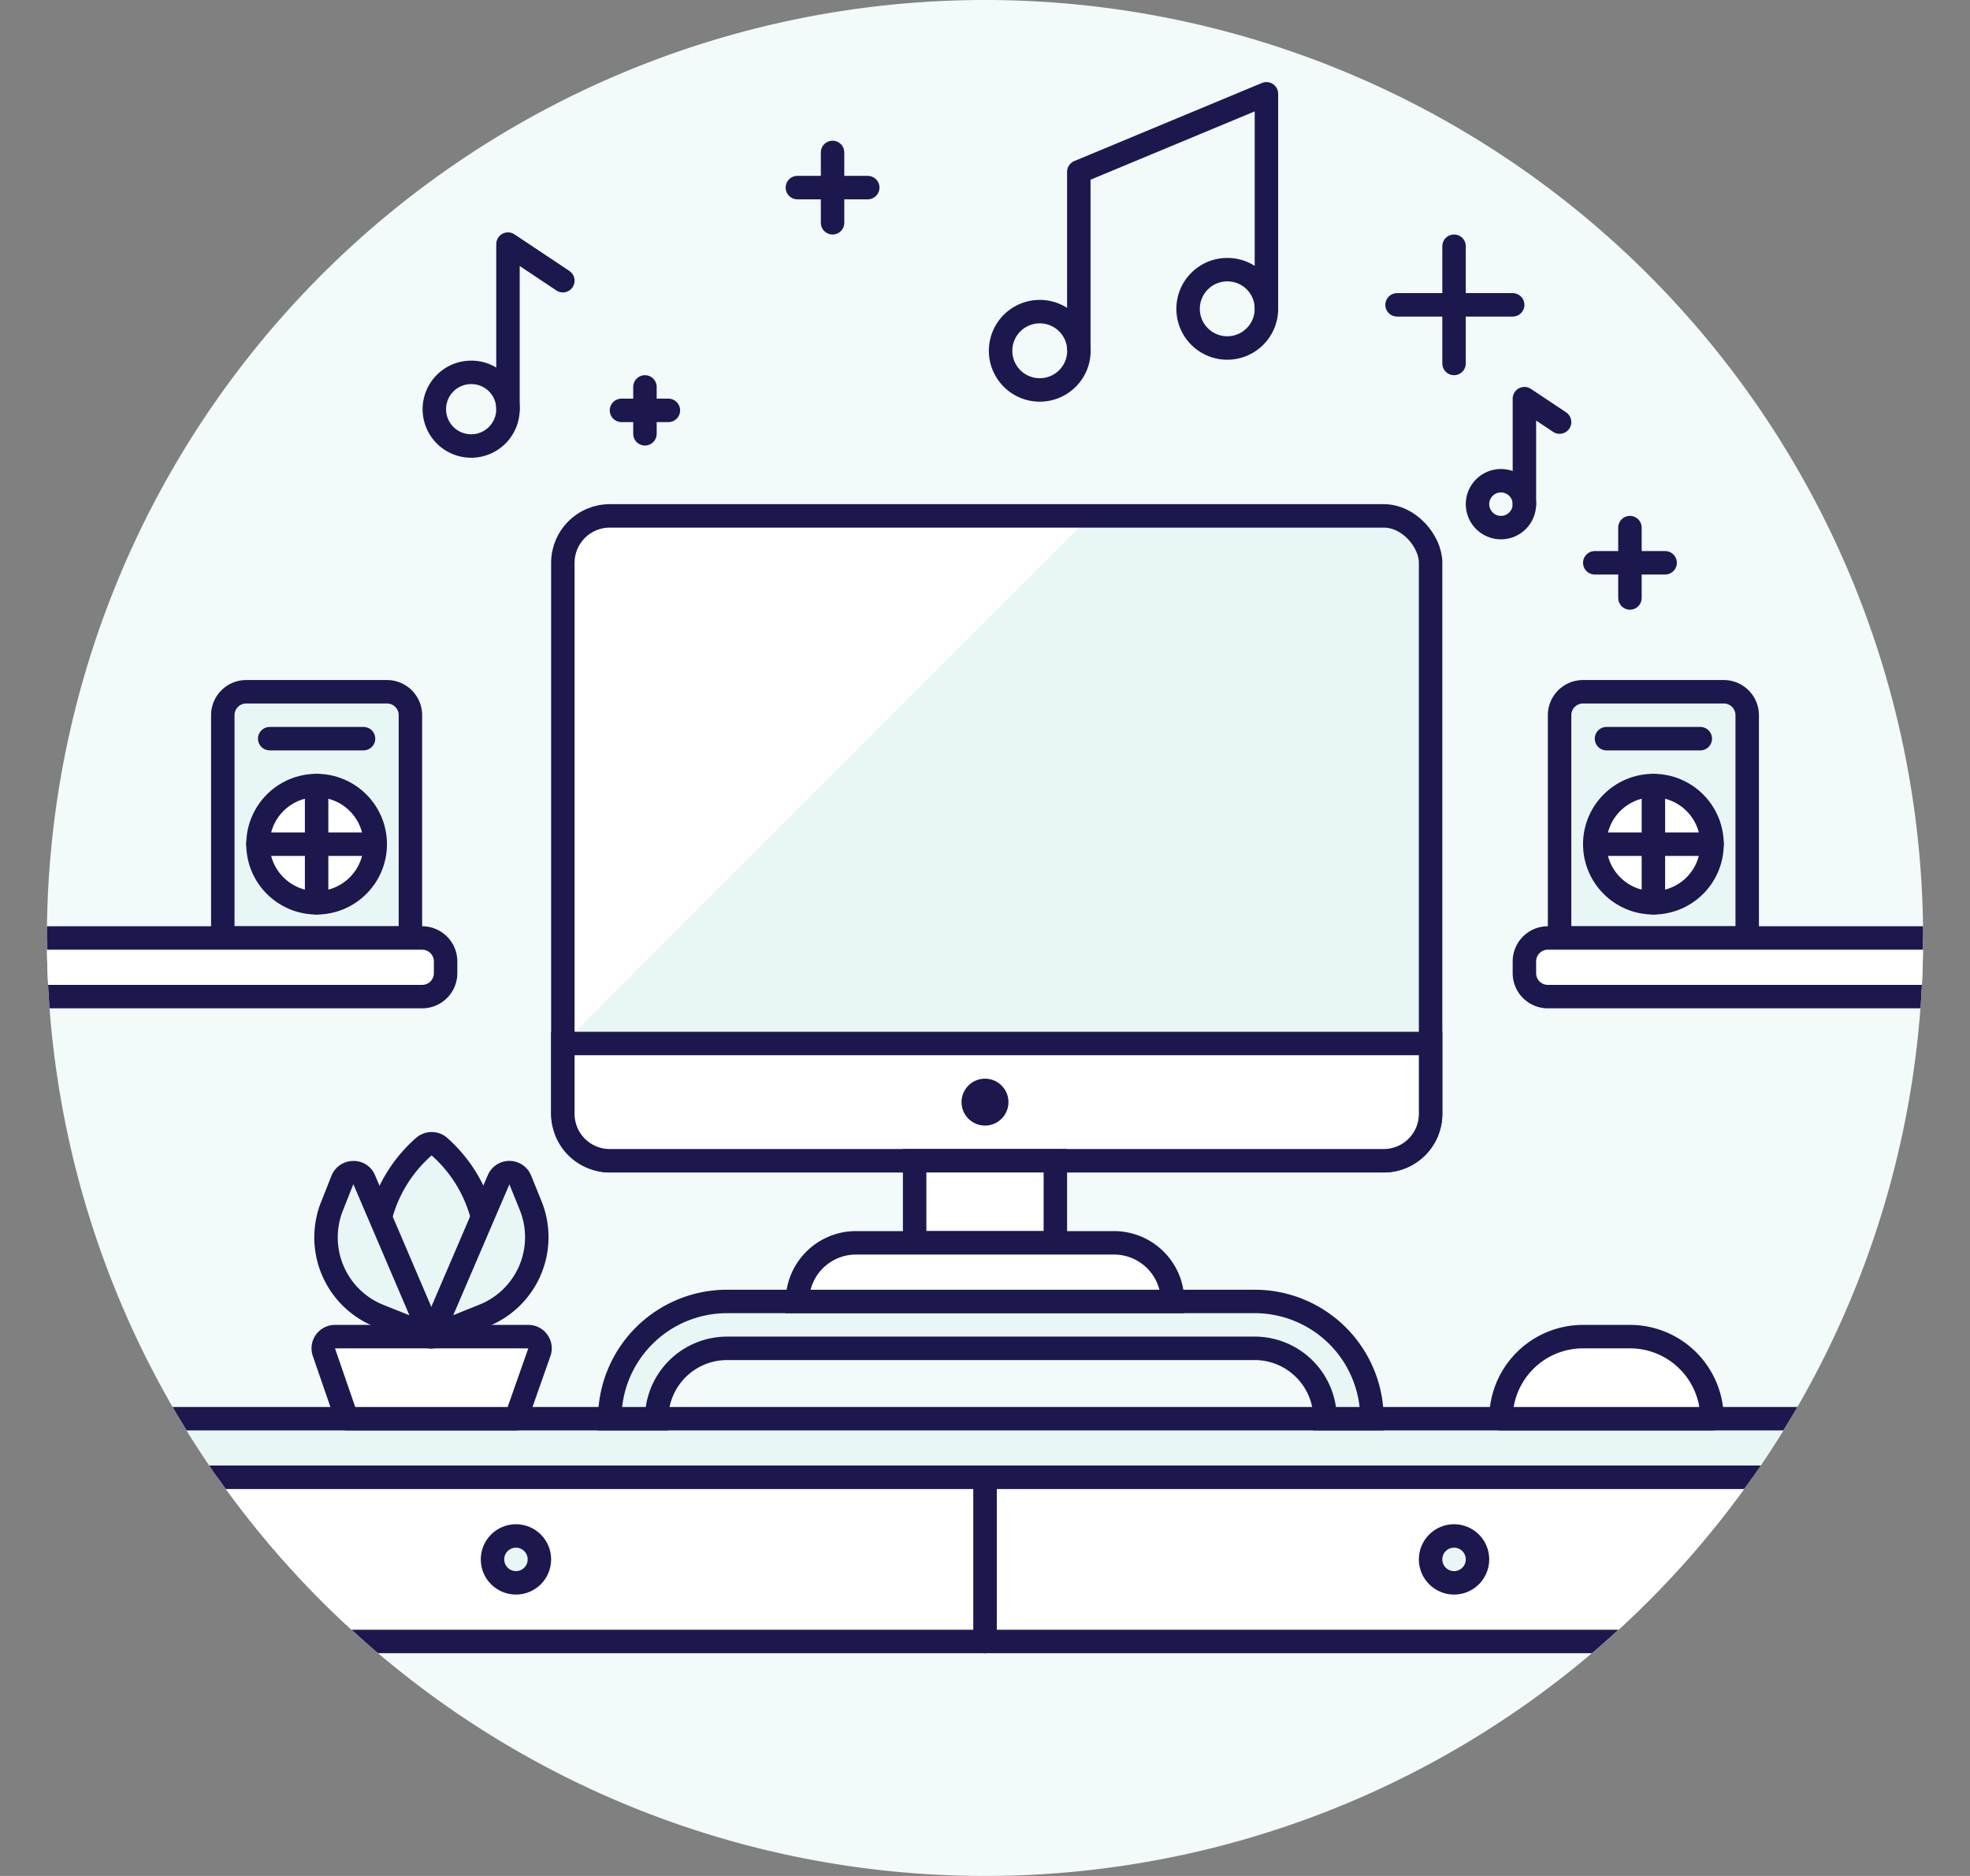 <svg xmlns="http://www.w3.org/2000/svg" xmlns:xlink="http://www.w3.org/1999/xlink" viewBox="0 0 84 80"><rect x="0" y="0" width="84" height="80" fill="#808080" stroke="none"/><defs><style>.cls-1,.cls-4,.cls-7,.cls-8{fill:none;}.cls-2{fill:#f2fafa;}.cls-3{clip-path:url(#clip-path);}.cls-4,.cls-7,.cls-8{stroke:#1c184e;}.cls-4,.cls-8{stroke-linecap:round;}.cls-4{stroke-linejoin:round;}.cls-5{fill:#e9f6f6;}.cls-6{fill:#fff;}.cls-7,.cls-8{stroke-miterlimit:10;}.cls-9{fill:#1c184e;}</style><clipPath id="clip-path"><path class="cls-1" d="M2,40A40,40,0,1,0,42,0,40,40,0,0,0,2,40"/></clipPath></defs><title>Resurs 42</title><g id="Lager_2" data-name="Lager 2"><g id="Layer_1" data-name="Layer 1"><path class="cls-2" d="M82,40A40,40,0,1,1,42,0,40,40,0,0,1,82,40"/><g class="cls-3"><line class="cls-4" x1="62" y1="15.5" x2="62" y2="10.5"/><line class="cls-4" x1="64.5" y1="13" x2="59.57" y2="13"/><line class="cls-4" x1="69.5" y1="25.5" x2="69.5" y2="22.5"/><line class="cls-4" x1="71" y1="24" x2="68" y2="24"/><line class="cls-4" x1="35.5" y1="9.5" x2="35.5" y2="6.5"/><line class="cls-4" x1="37" y1="8" x2="34" y2="8"/><rect class="cls-5" x="0.5" y="60.5" width="83" height="2.5"/><rect class="cls-4" x="0.5" y="60.5" width="83" height="2.5"/><rect class="cls-6" x="42" y="63" width="40" height="7"/><rect class="cls-4" x="42" y="63" width="40" height="7"/><rect class="cls-6" x="2" y="63" width="40" height="7"/><rect class="cls-4" x="2" y="63" width="40" height="7"/><path class="cls-5" d="M23,66.5a1,1,0,1,1-1-1,1,1,0,0,1,1,1"/><circle class="cls-4" cx="22" cy="66.5" r="1"/><path class="cls-5" d="M63,66.5a1,1,0,1,1-1-1,1,1,0,0,1,1,1"/><circle class="cls-4" cx="62" cy="66.5" r="1"/><path class="cls-5" d="M74.5,40h-8V30.5a1,1,0,0,1,1-1h6a1,1,0,0,1,1,1Z"/><path class="cls-4" d="M74.5,40h-8V30.5a1,1,0,0,1,1-1h6a1,1,0,0,1,1,1Z"/><path class="cls-6" d="M73,36a2.5,2.5,0,1,1-2.5-2.5A2.5,2.5,0,0,1,73,36"/><circle class="cls-4" cx="70.5" cy="36" r="2.5"/><line class="cls-4" x1="68.5" y1="31.5" x2="72.5" y2="31.5"/><line class="cls-4" x1="70.5" y1="33.5" x2="70.5" y2="38.5"/><line class="cls-4" x1="73" y1="36" x2="68" y2="36"/><path class="cls-5" d="M31,57.5H53.5a3,3,0,0,1,3,3h2a5,5,0,0,0-5-5H31a5,5,0,0,0-5,5h2a3,3,0,0,1,3-3"/><path class="cls-7" d="M31,57.5H53.5a3,3,0,0,1,3,3h2a5,5,0,0,0-5-5H31a5,5,0,0,0-5,5h2A3,3,0,0,1,31,57.5Z"/><path class="cls-6" d="M83,42.5H66a1,1,0,0,1-1-1V41a1,1,0,0,1,1-1H83Z"/><path class="cls-4" d="M83,42.5H66a1,1,0,0,1-1-1V41a1,1,0,0,1,1-1H83Z"/><path class="cls-5" d="M9.5,40h8V30.5a1,1,0,0,0-1-1h-6a1,1,0,0,0-1,1Z"/><path class="cls-4" d="M9.5,40h8V30.5a1,1,0,0,0-1-1h-6a1,1,0,0,0-1,1Z"/><path class="cls-6" d="M11,36a2.5,2.5,0,1,0,2.5-2.5A2.5,2.5,0,0,0,11,36"/><circle class="cls-4" cx="13.5" cy="36" r="2.5"/><line class="cls-4" x1="15.5" y1="31.5" x2="11.5" y2="31.5"/><line class="cls-4" x1="13.5" y1="33.5" x2="13.5" y2="38.5"/><line class="cls-4" x1="11" y1="36" x2="16" y2="36"/><path class="cls-6" d="M1,42.5H18a1,1,0,0,0,1-1V41a1,1,0,0,0-1-1H1Z"/><path class="cls-4" d="M1,42.5H18a1,1,0,0,0,1-1V41a1,1,0,0,0-1-1H1Z"/><path class="cls-6" d="M73,60.5H64A3.5,3.5,0,0,1,67.5,57h2A3.5,3.5,0,0,1,73,60.5"/><path class="cls-4" d="M73,60.5H64A3.5,3.5,0,0,1,67.5,57h2A3.5,3.5,0,0,1,73,60.5Z"/><path class="cls-6" d="M14.79,60.5H22l1-2.84A.5.5,0,0,0,22.5,57H14.29a.5.5,0,0,0-.48.66Z"/><path class="cls-4" d="M14.79,60.5H22l1-2.84A.5.5,0,0,0,22.5,57H14.29a.5.5,0,0,0-.48.66Z"/><path class="cls-5" d="M20.73,52.8c0,2.32-1.05,4.2-2.34,4.2s-2.33-1.88-2.33-4.2a6,6,0,0,1,2-3.89.51.51,0,0,1,.69,0,6,6,0,0,1,2,3.89"/><path class="cls-4" d="M20.73,52.8c0,2.32-1.05,4.2-2.34,4.2s-2.33-1.88-2.33-4.2a6,6,0,0,1,2-3.89.51.51,0,0,1,.69,0A6,6,0,0,1,20.73,52.8Z"/><path class="cls-5" d="M18.39,57l-2.86-6.69a.48.48,0,0,0-.47-.3.5.5,0,0,0-.46.31l-.44,1.11a3.6,3.6,0,0,0,2,4.68Z"/><path class="cls-4" d="M18.39,57l-2.86-6.69a.48.48,0,0,0-.47-.3.5.5,0,0,0-.46.31l-.44,1.11a3.6,3.6,0,0,0,2,4.68Z"/><path class="cls-5" d="M18.39,57l2.87-6.69a.5.5,0,0,1,.92,0l.45,1.11a3.6,3.6,0,0,1-2,4.68Z"/><path class="cls-4" d="M18.39,57l2.87-6.69a.5.5,0,0,1,.92,0l.45,1.11a3.6,3.6,0,0,1-2,4.68Z"/><path class="cls-4" d="M46,14.83a1.67,1.67,0,1,1-3.33,0,1.67,1.67,0,0,1,3.33,0Z"/><path class="cls-4" d="M54,13.17a1.67,1.67,0,1,1-1.67-1.67A1.66,1.66,0,0,1,54,13.17Z"/><polyline class="cls-4" points="46 14.83 46 7.33 54 4 54 13.17"/><path class="cls-4" d="M21.66,17.44a1.57,1.57,0,1,1-1.57-1.56A1.56,1.56,0,0,1,21.66,17.44Z"/><polyline class="cls-4" points="21.66 17.44 21.66 10.41 24 11.97"/><circle class="cls-4" cx="64" cy="21.5" r="1"/><polyline class="cls-4" points="65 21.5 65 17 66.5 18"/><line class="cls-4" x1="27.5" y1="18.5" x2="27.5" y2="16.5"/><line class="cls-4" x1="26.5" y1="17.5" x2="28.5" y2="17.5"/><path class="cls-5" d="M61,24V47.5a2,2,0,0,1-2,2H26a2,2,0,0,1-2-2V24a2,2,0,0,1,2-2H59a2,2,0,0,1,2,2"/><path class="cls-6" d="M46.51,22,24,44.52V24a2,2,0,0,1,2-2Z"/><rect class="cls-8" x="24" y="22" width="37" height="27.5" rx="2" ry="2"/><path class="cls-6" d="M61,44.5v3a2,2,0,0,1-2,2H26a2,2,0,0,1-2-2v-3Z"/><path class="cls-8" d="M61,44.5v3a2,2,0,0,1-2,2H26a2,2,0,0,1-2-2v-3Z"/><path class="cls-9" d="M42,46a1,1,0,1,0,1,1,1,1,0,0,0-1-1"/><rect class="cls-6" x="39" y="49.5" width="6" height="3.5"/><rect class="cls-8" x="39" y="49.5" width="6" height="3.5"/><path class="cls-6" d="M50,55.5H34A2.5,2.5,0,0,1,36.5,53h11A2.5,2.5,0,0,1,50,55.5"/><path class="cls-8" d="M50,55.5H34A2.5,2.5,0,0,1,36.5,53h11A2.5,2.5,0,0,1,50,55.5Z"/></g></g></g></svg>